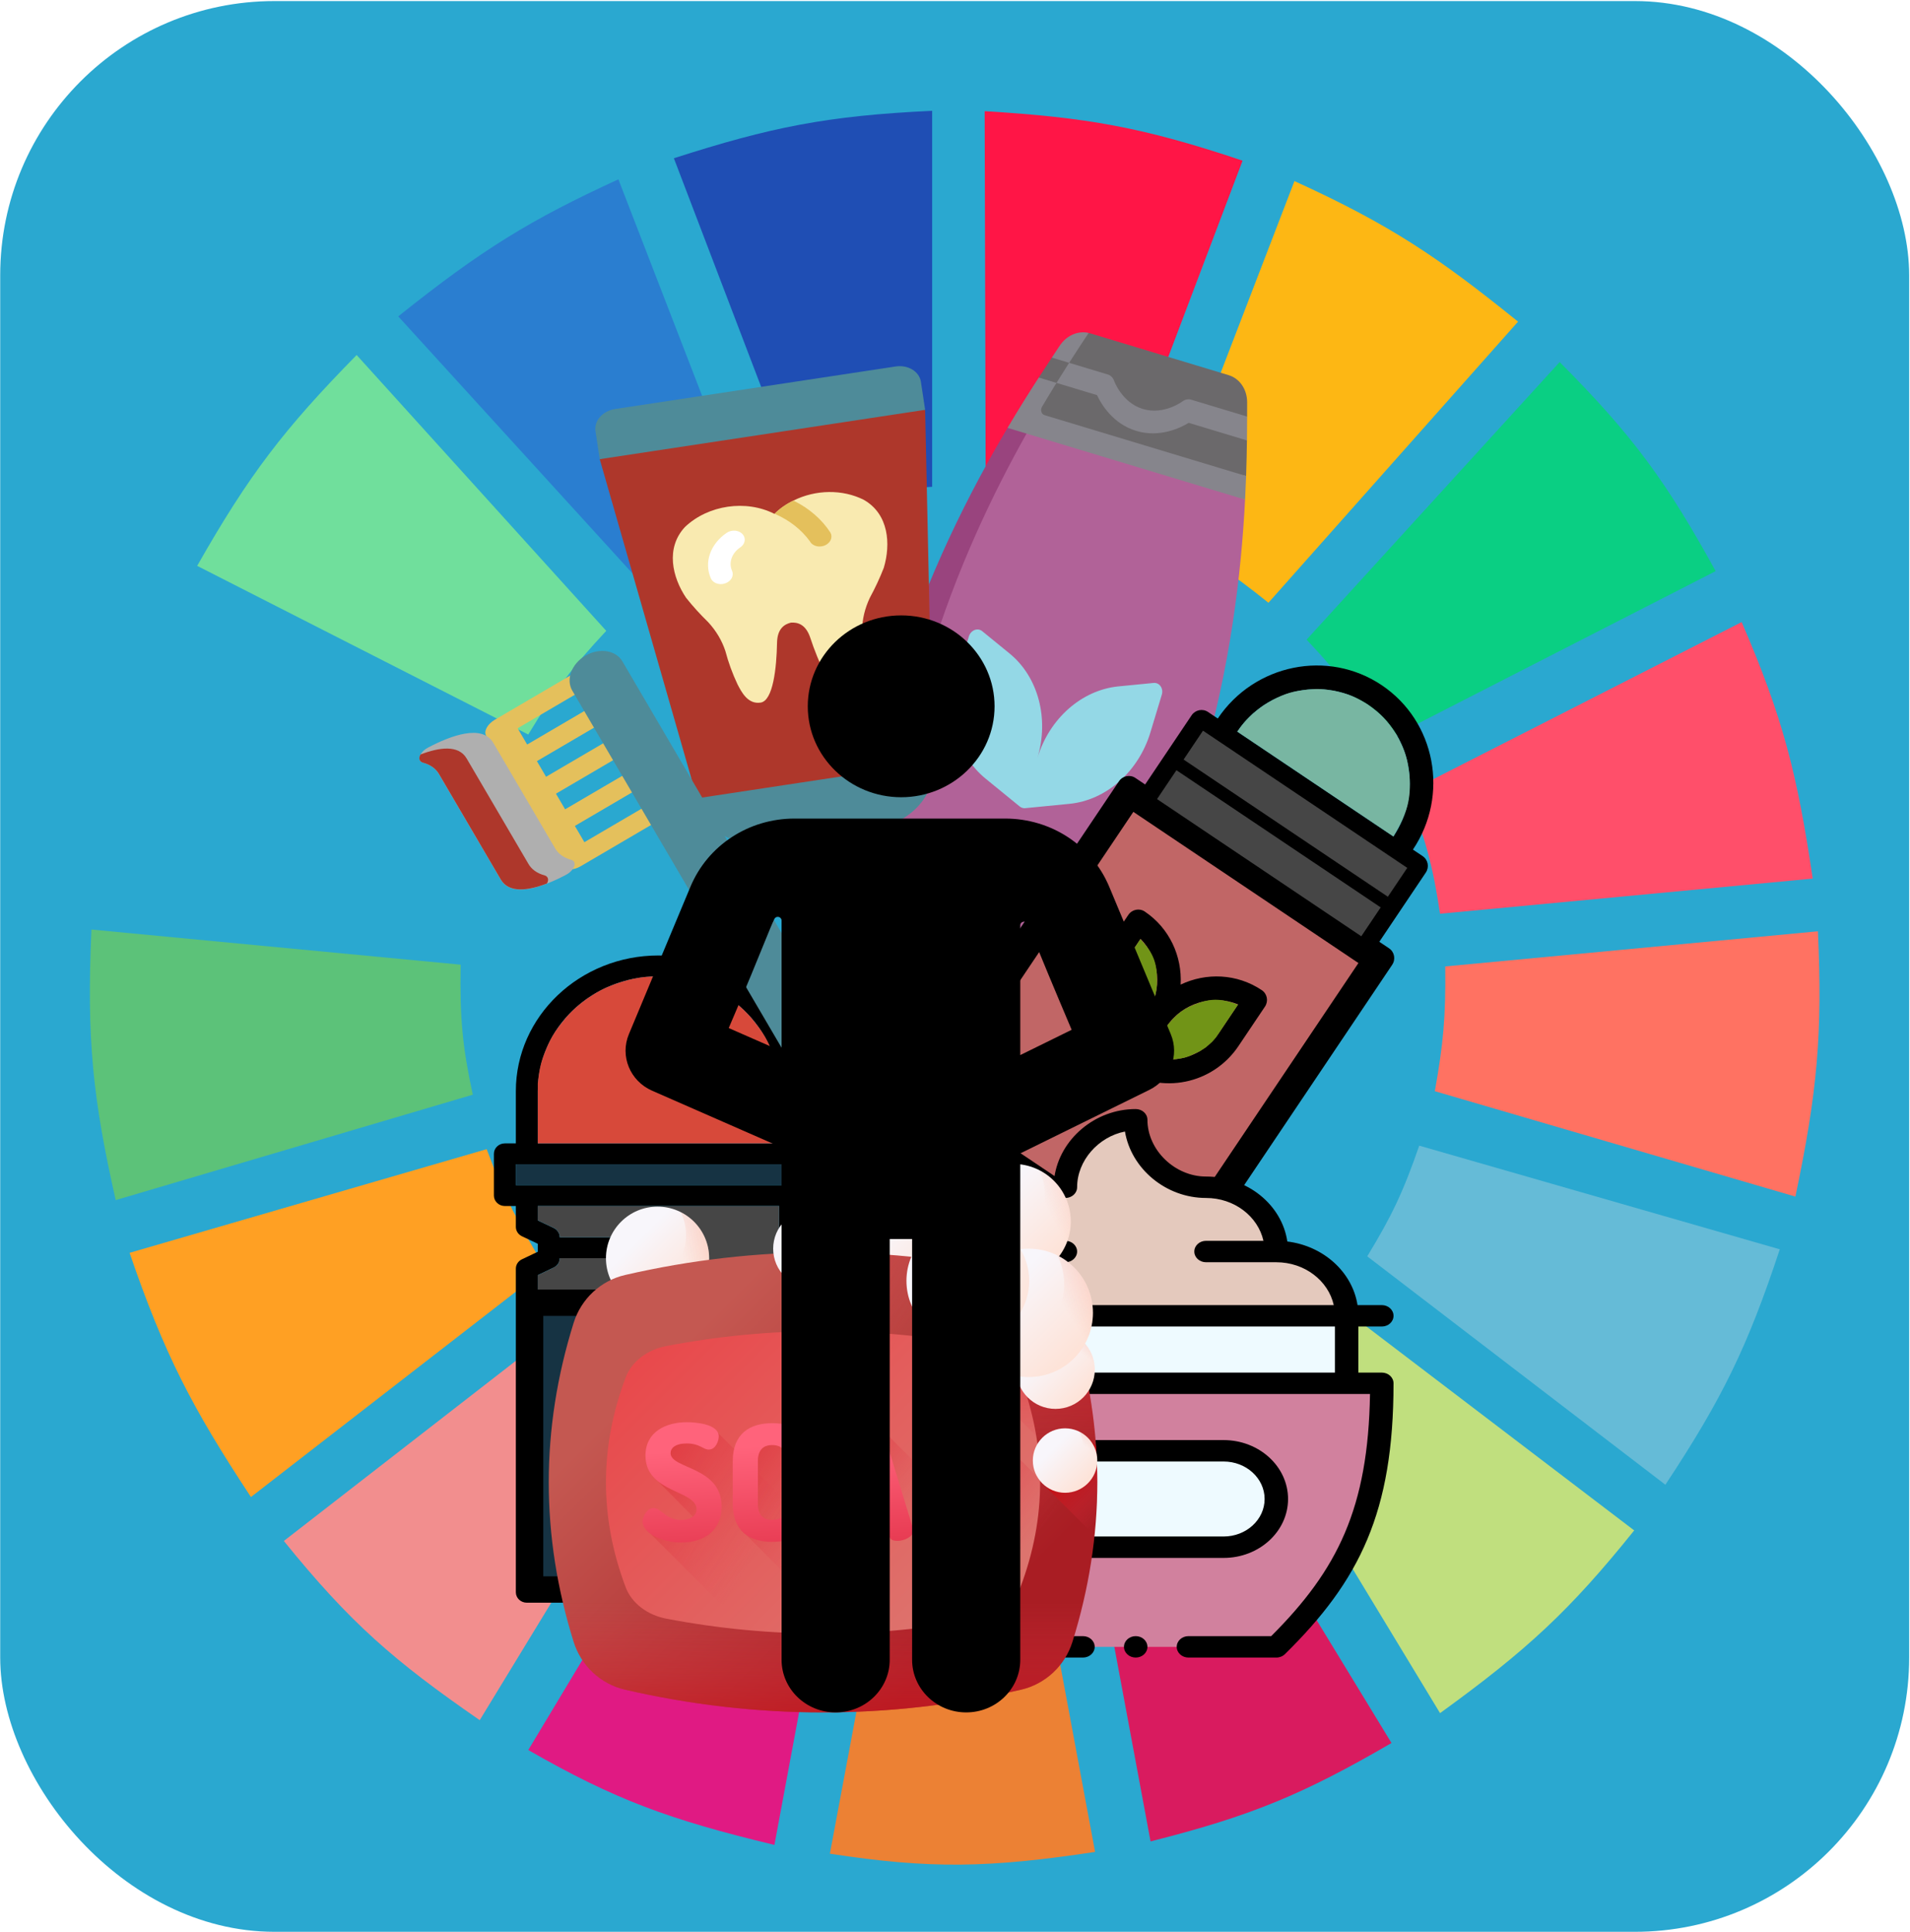 <svg width="686" height="694" viewBox="0 0 686 694" fill="none" xmlns="http://www.w3.org/2000/svg">
<rect x="0.074" y="0.383" width="685.626" height="693.507" rx="98.51" fill="#2AA8D0"/>
<g clip-path="url(#clip0)">
<path d="M289.97 182.426L242.031 56.841C276.842 45.664 296.998 41.575 334.796 39.802V174.853C316.83 175.86 306.987 177.482 289.97 182.426Z" fill="#1F4EB4"/>
<path d="M354.022 174.589L353.654 39.933C390.105 42.139 410.366 45.642 446.283 57.714L398.549 183.799C381.42 178.216 371.657 176.155 354.022 174.589Z" fill="#FF1546"/>
<path d="M416.354 191.26L464.915 65.045C499.441 80.798 516.589 92.4 545.228 115.531L455.576 216.503C441.557 205.298 433.173 199.558 416.354 191.26Z" fill="#FDB714"/>
<path d="M469.271 229.756L560.168 130.046C586.833 156.787 598.738 173.429 616.2 205.144L496.665 266.358C487.433 250.863 481.56 242.752 469.271 229.756Z" fill="#0ACF83"/>
<path d="M505.381 284.66L625.539 223.445C640.428 257.836 645.512 278.174 651.064 315.582L517.21 328.204C514.585 310.743 511.993 301.218 505.381 284.66Z" fill="#FF4F6A"/>
<path d="M515.34 391.943C518.337 375.176 519.292 365.432 519.075 347.136L652.93 334.515C654.592 371.2 652.766 392.049 644.836 429.807L515.34 391.943Z" fill="#FF7262"/>
<path d="M491.059 451.264C499.836 436.847 503.968 428.179 509.736 411.506L639.233 448.739C627.646 483.763 618.654 502.28 598.142 533.304L491.059 451.264Z" fill="#65BBD7"/>
<path d="M586.942 549.712L479.236 467.672C467.402 481.167 460.29 488.043 446.861 499.226L517.213 615.344C548.368 592.765 563.814 578.528 586.942 549.712Z" fill="#C0DF7E"/>
<path d="M499.774 626.072L429.422 510.585C414.159 518.298 405.22 522.112 388.332 527.624L413.235 661.412C448.913 652.418 467.873 644.643 499.774 626.072Z" fill="#D91B5F"/>
<path d="M322.962 532.673C340.708 533.835 350.659 533.488 368.41 531.411L393.313 665.199C355.25 670.934 334.335 671.405 298.059 665.83L322.962 532.673Z" fill="#EC8134"/>
<path d="M189.736 628.597L259.465 512.479C275.274 520.747 284.864 524.266 303.046 528.887L278.143 662.675C240.499 653.633 220.914 646.484 189.736 628.597Z" fill="#E01A83"/>
<path d="M101.947 553.498L208.408 470.827C220.28 484.795 228.001 491.46 242.65 502.381L172.299 617.868C141.505 596.583 125.733 582.918 101.947 553.498Z" fill="#F28E8E"/>
<path d="M90.124 537.721C68.947 505.569 59.065 486.536 46.543 450.002L174.794 412.768C181.2 430.018 186.058 439.354 195.962 455.681L90.124 537.721Z" fill="#FFA023"/>
<path d="M41.557 431.07C33.318 394.547 31.086 373.361 32.841 333.884L165.45 346.505C165.111 366.056 166.155 376.219 169.808 393.205L41.557 431.07Z" fill="#5CC279"/>
<path d="M34.707 314.32L167.317 325.68C170.996 308.284 173.754 298.6 180.391 281.504L62.101 220.29C46.379 255.75 40.145 276.28 34.707 314.32Z" fill="#2AA8D0"/>
<path d="M70.816 203.251C89.353 170.616 101.98 154.11 128.094 127.521L217.745 226.6C205.614 239.567 199.495 247.739 189.729 263.834L70.816 203.251Z" fill="#70DF9C"/>
<path d="M233.309 212.717C246.759 202.579 254.852 197.504 270.664 189.998L222.103 64.414C190.503 78.928 173.153 89.554 143.035 113.638L233.309 212.717Z" fill="#2A7ED0"/>
<g filter="url(#filter0_dd)">
<path d="M430.938 276.71C442.002 240.089 445.842 205.384 447.186 179.46L367.459 149.649C355.517 170.914 338.893 203.013 329.358 234.573C309.991 298.673 314.51 342.175 312.584 357.419L384.533 373.433C384.553 373.425 384.573 373.417 384.593 373.409C395.595 357.172 415.291 328.498 430.938 276.71Z" fill="#B16298"/>
<path d="M319.042 350.154C319.424 332.865 315.942 295.746 334.001 235.975C343.536 204.415 356.751 177.01 368.693 155.744L367.464 149.649L361.875 153.684C348.639 176.015 332.62 207.04 321.556 243.662C305.909 295.45 306.433 330.232 306.604 349.845C306.664 356.742 310.643 362.555 316.553 364.341L368.287 379.971C374.185 381.753 380.701 379.13 384.573 373.445L321.94 354.522C320.172 353.987 318.996 352.222 319.042 350.154Z" fill="#99447E"/>
<path d="M447.554 170.987C447.717 166.345 447.806 162.066 447.855 158.2L443.864 153.05L447.916 149.634C447.922 147.774 447.922 146.072 447.926 144.537C447.939 139.89 445.271 135.958 441.293 134.756C430.503 131.496 391.53 119.721 391.53 119.721C391.353 119.667 391.175 119.627 390.996 119.585C390.996 119.585 373.794 140.075 366.66 152.269L447.554 170.987Z" fill="#6B696B"/>
<path d="M447.558 170.988L375.166 149.116C374.017 148.769 373.561 147.274 374.248 146.115C380.835 134.995 386.735 126.027 391 119.587C387.167 118.691 383.043 120.491 380.594 124.194C379.748 125.475 378.806 126.893 377.78 128.444L380.421 132.895L373.088 135.611C369.765 140.749 365.951 146.805 361.873 153.685L447.19 179.462C447.342 176.521 447.463 173.692 447.558 170.988Z" fill="#86858C"/>
<path d="M427.814 143.558C426.775 143.244 425.612 143.486 424.677 144.194C424.611 144.244 417.98 149.172 410.474 146.904C402.969 144.636 400.175 136.861 400.155 136.804C399.775 135.676 398.941 134.835 397.888 134.516L383.992 130.318L377.203 132.332L379.449 137.53L394.005 141.928C395.58 145.28 399.757 152.251 408.097 154.771C416.437 157.29 423.775 153.798 426.943 151.88L447.86 158.199C447.9 155.064 447.914 152.197 447.921 149.633L427.814 143.558Z" fill="#86858C"/>
<path d="M383.993 130.319L377.782 128.442C376.368 130.581 374.792 132.977 373.09 135.609L379.45 137.531C381.033 134.975 382.552 132.569 383.993 130.319Z" fill="#6B696B"/>
<path d="M401.709 246.545C388.505 247.838 376.879 258.102 372.61 272.233C376.879 258.101 372.881 243.118 362.602 234.73L352.776 226.711C351.131 225.368 348.667 226.341 347.984 228.603L343.902 242.112C339.633 256.243 343.631 271.227 353.909 279.615L366.257 289.692C366.815 290.147 367.514 290.359 368.231 290.288L384.093 288.734C397.297 287.441 408.923 277.178 413.192 263.047L417.274 249.537C417.957 247.275 416.444 245.101 414.331 245.308L401.709 246.545Z" fill="#94D8E6"/>
<path d="M498.904 340.633L495.399 338.279L502.554 327.627L512.094 313.425C513.413 311.462 512.909 308.82 510.974 307.521L507.47 305.166C520.62 285.589 515.598 259.101 496.273 246.12C476.949 233.14 450.528 238.507 437.378 258.085L433.873 255.731C431.939 254.431 429.303 254.964 427.984 256.927L418.444 271.129L411.289 281.781L407.785 279.426C405.85 278.127 403.214 278.659 401.895 280.623L325.577 394.239C324.258 396.203 324.762 398.845 326.697 400.144L417.816 461.35C419.75 462.65 422.386 462.117 423.705 460.154L500.024 346.538C501.342 344.574 500.838 341.932 498.904 340.633ZM491.503 253.221C506.962 263.605 510.98 284.797 500.461 300.458L444.387 262.793C454.907 247.131 476.045 242.838 491.503 253.221ZM432.608 265.186L436.113 267.54L499.195 309.913L502.7 312.268L497.93 319.369L427.838 272.287L432.608 265.186ZM423.068 279.388L493.16 326.47L488.39 333.571L418.298 286.489L423.068 279.388ZM419.081 451.895L334.971 395.397L406.519 288.882L410.024 291.236L487.125 343.026L490.629 345.38L419.081 451.895Z" fill="black"/>
<path d="M444.391 262.793L500.465 300.458C505.35 292.182 506.839 287.416 506.256 278.586C505.61 272.852 504.75 269.625 501.547 263.829C498.312 258.911 496.101 256.455 491.069 252.927C486.88 250.354 484.323 249.193 479.065 248.084C475.353 247.479 473.317 247.327 469.811 247.664C464.437 248.237 461.647 249.067 457.137 251.389C454.374 252.871 452.795 253.926 450.037 256.28C447.564 258.58 446.306 259.978 444.391 262.793Z" fill="#78B6A2"/>
<path d="M406.52 288.883L334.971 395.398L419.081 451.897L490.63 345.381L406.52 288.883Z" fill="#C16666" stroke="black" stroke-width="3.94"/>
<path d="M453.204 355.665C444.274 349.667 433.195 349.299 424.037 353.659C424.609 343.532 420.079 333.414 411.149 327.416C409.215 326.117 406.578 326.649 405.26 328.613L395.72 342.815C386.516 356.516 390.03 375.06 403.557 384.147C417.085 393.234 435.581 389.473 444.784 375.772L454.324 361.57C455.643 359.606 455.139 356.965 453.204 355.665ZM402.729 347.523L409.643 337.23C416.521 344.246 417.737 355.466 411.977 364.04L405.064 374.333C398.183 367.321 396.969 356.097 402.729 347.523ZM437.775 371.064C432.015 379.638 421.166 382.759 412.073 379.041L418.987 368.748C424.746 360.174 435.595 357.053 444.689 360.771L437.775 371.064Z" fill="black"/>
<path d="M409.59 337.316L401.69 349.077L400.716 350.999L399.734 353.882L399.268 356.467L399.083 360.529L399.214 362.227L399.494 363.704L400.203 366.434L400.921 368.204L401.569 369.606L402.147 370.638L402.944 371.818L403.96 373.144C404.733 373.975 405.154 374.421 405.125 374.249L412.578 363.153C414.581 359.317 415.27 357.208 415.535 353.546C415.768 345.914 414.31 342.439 409.59 337.316Z" fill="#719417"/>
<path d="M444.646 360.864L436.746 372.625L435.335 374.253L433.038 376.253L430.82 377.661L427.13 379.369L425.509 379.89L424.037 380.189L421.241 380.565L419.33 380.57L417.788 380.5L416.614 380.356L415.22 380.064L413.608 379.625C412.547 379.223 411.974 379.002 412.145 378.964L419.598 367.869C422.392 364.564 424.083 363.128 427.373 361.498C434.351 358.396 438.119 358.432 444.646 360.864Z" fill="#719417"/>
<path d="M432.609 265.187L427.84 272.288L497.931 319.369L502.701 312.268L432.609 265.187Z" fill="#464646" stroke="#464646" stroke-width="3.94"/>
<path d="M423.066 279.388L418.297 286.489L488.388 333.571L493.158 326.47L423.066 279.388Z" fill="#464646" stroke="#464646" stroke-width="3.94"/>
<path d="M496.295 496.871C496.295 526.332 491.236 546.549 480.966 563.823C475.137 573.624 467.628 582.478 458.414 591.533H357.397C331.941 566.52 319.516 543.047 319.516 496.871H496.295Z" fill="#D1819E"/>
<path d="M332.145 472.628H483.67V496.871H332.145V472.628Z" fill="#EEFAFF"/>
<path d="M458.416 449.54C472.365 449.54 483.67 459.876 483.67 472.628H332.145C332.145 459.876 343.45 449.54 357.399 449.54C357.399 436.788 368.704 426.452 382.653 426.452C382.653 413.7 393.959 402.209 407.907 402.209C407.907 414.962 419.213 426.452 433.162 426.452C447.11 426.452 458.416 436.788 458.416 449.54Z" fill="#E4C9BD"/>
<path d="M439.473 521.113C449.932 521.113 458.414 528.867 458.414 538.429C458.414 547.992 449.932 555.746 439.473 555.746H376.337C365.878 555.746 357.396 547.992 357.396 538.429C357.396 528.867 365.878 521.113 376.337 521.113H439.473Z" fill="#EEFAFF"/>
<path d="M462.621 538.429C462.621 526.759 452.236 517.265 439.471 517.265H376.335C363.571 517.265 353.186 526.759 353.186 538.429C353.186 550.099 363.571 559.593 376.335 559.593H439.471C452.236 559.593 462.621 550.099 462.621 538.429ZM361.604 538.429C361.604 531.003 368.212 524.961 376.335 524.961H439.471C447.594 524.961 454.203 531.003 454.203 538.429C454.203 545.856 447.594 551.897 439.471 551.897H376.335C368.212 551.897 361.604 545.856 361.604 538.429Z" fill="black"/>
<path d="M407.902 595.38C410.227 595.38 412.111 593.657 412.111 591.532C412.111 589.407 410.227 587.684 407.902 587.684C405.578 587.684 403.693 589.407 403.693 591.532C403.693 593.657 405.578 595.38 407.902 595.38Z" fill="black"/>
<path d="M319.514 493.023C317.189 493.023 315.305 494.746 315.305 496.871C315.305 542.978 327.38 567.689 354.314 594.154C355.11 594.936 356.226 595.38 357.395 595.38H388.963C391.288 595.38 393.172 593.658 393.172 591.532C393.172 589.407 391.288 587.684 388.963 587.684H359.237C337.36 565.867 324.467 544.08 323.754 500.715H492.055C491.406 541.561 480.514 563.782 456.569 587.684H426.844C424.52 587.684 422.635 589.407 422.635 591.532C422.635 593.658 424.52 595.38 426.844 595.38H458.412C459.581 595.38 460.698 594.936 461.494 594.154C488.354 567.757 500.503 543.127 500.503 496.871C500.503 494.746 498.618 493.023 496.294 493.023H487.875V476.476H496.294C498.618 476.476 500.503 474.754 500.503 472.628C500.503 470.503 498.618 468.78 496.294 468.78H487.574C485.71 456.921 475.366 447.531 462.358 445.933C460.424 432.779 448.066 422.604 433.158 422.604C421.947 422.604 412.113 413.074 412.113 402.209C412.113 400.084 410.228 398.361 407.904 398.361C393.212 398.361 380.617 409.248 378.694 422.846C365.602 424.458 355.209 433.962 353.449 445.933C340.441 447.531 330.097 456.921 328.234 468.78H319.514C317.189 468.78 315.305 470.503 315.305 472.628C315.305 474.754 317.189 476.476 319.514 476.476H327.932V493.023H319.514ZM357.395 453.388H382.649C384.974 453.388 386.858 451.665 386.858 449.54C386.858 447.415 384.974 445.692 382.649 445.692H362.028C363.983 436.92 372.486 430.3 382.649 430.3C384.974 430.3 386.858 428.577 386.858 426.452C386.858 416.856 394.528 408.302 404.044 406.434C406.255 419.742 418.689 430.3 433.158 430.3C443.321 430.3 451.824 436.92 453.78 445.692H433.158C430.833 445.692 428.949 447.415 428.949 449.54C428.949 451.665 430.833 453.388 433.158 453.388H458.412C468.575 453.388 477.079 460.009 479.035 468.78H336.772C338.728 460.009 347.232 453.388 357.395 453.388ZM336.35 476.476H479.457V493.023H336.35V476.476Z" fill="black"/>
<path d="M291.664 410.691H287.723V391.942C287.723 365.064 264.743 343.196 236.498 343.196C208.254 343.196 185.273 365.064 185.273 391.942V410.691H181.333C179.158 410.691 177.393 412.367 177.393 414.44V429.439C177.393 431.513 179.158 433.189 181.333 433.189H185.273V440.688C185.273 442.11 186.117 443.407 187.452 444.044L193.154 446.755V449.62L187.452 452.335C186.117 452.969 185.273 454.266 185.273 455.687V466.936V571.929C185.273 574.002 187.039 575.678 189.214 575.678H283.783C285.958 575.678 287.723 574.002 287.723 571.929V466.936V433.189H291.664C293.839 433.189 295.604 431.513 295.604 429.439V414.44C295.604 412.367 293.839 410.691 291.664 410.691ZM193.154 391.942C193.154 369.2 212.6 350.695 236.498 350.695C260.397 350.695 279.842 369.2 279.842 391.942V410.691H193.154V391.942ZM279.842 568.179H193.154V470.686H279.842V568.179ZM279.842 463.187H193.154V458.005L198.856 455.29C200.192 454.656 201.035 453.359 201.035 451.938H236.498V444.438H201.035C201.035 443.017 200.192 441.72 198.856 441.082L193.154 438.371V433.189H279.842V463.187ZM287.723 425.69H283.783H189.214H185.273V418.19H189.214H283.783H287.723V425.69Z" fill="black"/>
<path d="M193.154 389.131V410.692H279.843V388.897C278.272 378.434 276.27 373.121 269.499 365.227C267.685 363.251 266.628 362.197 264.574 360.539C259.977 357.091 257.307 355.459 252.26 353.509C246.875 351.656 243.857 351.009 238.469 350.696C231.556 350.614 227.672 351.111 220.737 353.509C216.652 355.064 214.526 356.223 210.886 358.665C207.551 361.093 205.961 362.548 203.498 365.227C200.445 368.894 198.147 371.854 196.11 376.944C194.361 381.124 193.706 383.785 193.154 389.131Z" fill="#D7493A"/>
<path d="M185.273 418.19V425.689H287.723V418.19H185.273Z" fill="#163343"/>
<path d="M193.154 470.687V568.179H279.843V470.687H193.154Z" fill="#163343" stroke="black" stroke-width="3.94"/>
<path d="M236.499 538.181C251.709 538.181 264.081 526.403 264.081 511.933V496.934C264.081 494.86 262.316 493.184 260.141 493.184C250.101 493.184 241.326 498.332 236.499 505.982C231.672 498.332 222.896 493.184 212.856 493.184C210.681 493.184 208.916 494.86 208.916 496.934V511.933C208.916 526.403 221.289 538.181 236.499 538.181ZM256.201 501.062V511.933C256.201 520.988 249.419 528.563 240.439 530.303V519.432C240.439 510.377 247.22 502.802 256.201 501.062ZM216.797 501.062C225.777 502.806 232.558 510.377 232.558 519.432V530.303C223.578 528.559 216.797 520.988 216.797 511.933V501.062Z" fill="black"/>
<path d="M216.797 501.153V513.574L217.043 515.449L217.782 518.027L218.767 520.136L220.737 523.183L221.722 524.355L222.707 525.292L224.678 526.933L226.155 527.87L227.387 528.573L228.372 529.042L229.603 529.511L231.081 529.979C232.112 530.205 232.671 530.325 232.558 530.214V518.496C232.114 514.725 231.55 512.853 229.849 510.059C226.058 504.39 223.12 502.575 216.797 501.153Z" fill="#719417"/>
<path d="M256.215 501.153V513.574L255.969 515.449L255.23 518.027L254.245 520.136L252.274 523.183L251.289 524.355L250.304 525.292L248.334 526.933L246.856 527.87L245.625 528.573L244.64 529.042L243.409 529.511L241.931 529.979C240.899 530.205 240.341 530.325 240.453 530.214V518.496C240.898 514.725 241.461 512.853 243.162 510.059C246.954 504.39 249.892 502.575 256.215 501.153Z" fill="#719417"/>
<path d="M193.154 433.189V438.345L198.572 440.923L199.065 441.158L199.804 441.626L200.296 442.329L200.789 443.032L201.035 443.97V444.439H236.498V451.938H201.035V452.407L200.789 453.11L200.543 453.813L200.05 454.516L199.311 454.985L198.572 455.453L197.095 456.156L193.154 458.031V463.187H279.843V433.189H193.154Z" fill="#464646"/>
<path d="M328.081 462.803C338.316 462.803 346.614 454.506 346.614 444.27C346.614 434.035 338.316 425.738 328.081 425.738C317.846 425.738 309.549 434.035 309.549 444.27C309.549 454.506 317.846 462.803 328.081 462.803Z" fill="url(#paint0_linear)"/>
<path d="M336.372 427.693C337.622 430.187 338.327 433.003 338.327 435.983C338.327 446.218 330.029 454.516 319.794 454.516C316.814 454.516 313.999 453.811 311.504 452.561C314.547 458.634 320.827 462.804 328.082 462.804C338.317 462.804 346.615 454.506 346.615 444.271C346.615 437.016 342.445 430.735 336.372 427.693Z" fill="url(#paint1_linear)"/>
<path d="M236.167 470.478C246.402 470.478 254.7 462.18 254.7 451.945C254.7 441.71 246.402 433.413 236.167 433.413C225.932 433.413 217.635 441.71 217.635 451.945C217.635 462.18 225.932 470.478 236.167 470.478Z" fill="url(#paint2_linear)"/>
<path d="M244.458 435.368C245.708 437.862 246.413 440.678 246.413 443.658C246.413 453.893 238.115 462.19 227.88 462.19C224.9 462.19 222.085 461.486 219.59 460.236C222.633 466.309 228.913 470.478 236.168 470.478C246.403 470.478 254.7 462.181 254.7 451.946C254.701 444.691 250.531 438.41 244.458 435.368Z" fill="url(#paint3_linear)"/>
<path d="M385.17 475.142C382.476 466.541 375.46 459.983 366.677 457.961C319.476 447.097 271.73 447.097 224.529 457.961C215.746 459.983 208.73 466.541 206.036 475.142C194.112 513.215 194.114 551.686 206.037 589.755C208.731 598.356 215.747 604.914 224.53 606.935C271.73 617.8 319.476 617.8 366.677 606.935C375.46 604.914 382.476 598.356 385.17 589.755C397.093 551.686 397.094 513.215 385.17 475.142Z" fill="url(#paint4_linear)"/>
<path d="M198.062 551.276C199.377 564.127 202.03 576.964 206.036 589.755C208.73 598.356 215.746 604.914 224.529 606.935C271.73 617.8 319.475 617.8 366.676 606.935C375.459 604.914 382.475 598.356 385.169 589.755C389.175 576.964 391.829 564.127 393.143 551.276H198.062Z" fill="url(#paint5_linear)"/>
<path d="M224.713 570.125C226.845 575.78 232.398 580.091 239.35 581.42C276.709 588.563 314.5 588.563 351.859 581.42C358.811 580.091 364.364 575.78 366.496 570.126C375.934 545.095 375.933 519.803 366.496 494.775C364.364 489.12 358.811 484.809 351.859 483.48C314.5 476.337 276.709 476.337 239.35 483.48C232.398 484.809 226.845 489.12 224.713 494.775C215.276 519.803 215.275 545.094 224.713 570.125Z" fill="url(#paint6_linear)"/>
<path d="M358.046 515.935C355.605 512.572 351.496 511.578 346.762 511.578H334.789C332.764 511.578 331.82 512.463 331.82 513.91V550.697C331.82 551.906 332.398 552.718 333.694 553.137L379.771 599.215C382.19 596.53 384.05 593.319 385.166 589.755C389.195 576.89 391.858 563.979 393.164 551.053L358.046 515.935Z" fill="url(#paint7_linear)"/>
<path d="M385.173 589.756C385.81 587.72 386.407 585.683 386.976 583.646L317.134 513.804C316.47 511.813 313.891 511.231 311.253 511.231C308.592 511.231 306.376 511.828 305.739 513.853L294.981 549.136C294.923 549.368 294.865 549.599 294.865 549.773C294.865 550.961 295.496 551.969 296.825 552.632L353.816 609.623C358.108 608.816 362.396 607.922 366.68 606.936C375.463 604.914 382.479 598.357 385.173 589.756Z" fill="url(#paint8_linear)"/>
<path d="M366.673 606.935C370.027 606.163 373.122 604.728 375.819 602.772L289.125 516.078C286.587 512.619 282.303 511.578 277.35 511.578C269.367 511.578 263.564 514.893 263.564 524.842V540.17C263.564 545.525 264.973 549.068 267.874 551.2L329.862 613.189C342.157 611.832 354.433 609.753 366.673 606.935Z" fill="url(#paint9_linear)"/>
<path d="M352.953 609.784L257.944 514.775C256.626 511.321 249.422 511.231 246.642 511.231C239.412 511.231 232.221 514.142 232.221 522.818C232.221 527.2 233.757 530.035 236.356 532.104L248.869 544.746C247.763 545.595 246.114 546.341 244.56 546.341C239.181 546.341 237.445 542.061 234.726 542.061C232.528 542.061 231.18 544.567 231.18 546.533C231.18 548.124 231.901 549.694 233.737 550.985L297.821 615.069C316.222 614.938 334.62 613.18 352.953 609.784Z" fill="url(#paint10_linear)"/>
<path d="M240.852 521.95C240.852 520.157 242.529 518.48 246.636 518.48C251.379 518.48 252.478 520.678 254.56 520.678C257.106 520.678 258.147 517.497 258.147 515.935C258.147 511.423 249.702 510.845 246.636 510.845C239.406 510.845 231.829 514.142 231.829 522.818C231.829 536.353 250.164 535.138 250.164 542.138C250.164 544.914 247.215 545.955 244.554 545.955C239.175 545.955 237.439 541.675 234.721 541.675C232.522 541.675 230.787 544.567 230.787 546.533C230.787 550.351 237.15 554.053 244.727 554.053C253.114 554.053 259.188 549.541 259.188 541.212C259.188 526.636 240.852 527.735 240.852 521.95Z" fill="url(#paint11_linear)"/>
<path d="M277.351 511.193C269.369 511.193 263.18 514.895 263.18 524.844V540.172C263.18 550.121 269.369 553.823 277.351 553.823C285.333 553.823 291.58 550.121 291.58 540.172V524.844C291.58 514.895 285.333 511.193 277.351 511.193ZM282.557 540.172C282.557 544.163 280.59 545.956 277.351 545.956C274.112 545.956 272.203 544.163 272.203 540.172V524.843C272.203 520.852 274.112 519.059 277.351 519.059C280.59 519.059 282.557 520.852 282.557 524.843V540.172Z" fill="url(#paint12_linear)"/>
<path d="M317.146 513.853C316.51 511.828 313.907 510.845 311.247 510.845C308.586 510.845 305.983 511.828 305.347 513.853L294.588 549.136C294.53 549.368 294.473 549.599 294.473 549.773C294.473 551.913 297.769 553.475 300.256 553.475C301.702 553.475 302.859 553.012 303.206 551.797L305.173 544.567H317.378L319.344 551.797C319.691 553.012 320.848 553.475 322.294 553.475C324.782 553.475 328.079 551.913 328.079 549.773C328.079 549.599 328.021 549.368 327.963 549.136L317.146 513.853ZM307.024 537.626L311.247 522.124L315.469 537.626H307.024Z" fill="url(#paint13_linear)"/>
<path d="M346.764 511.193H334.79C332.766 511.193 331.436 512.465 331.436 513.911V550.699C331.436 552.55 333.692 553.475 335.947 553.475C338.203 553.475 340.459 552.55 340.459 550.699V538.205H346.185C354.167 538.205 360.414 534.503 360.414 524.786V524.496C360.414 514.779 354.399 511.193 346.764 511.193ZM351.391 525.48C351.391 529.413 349.425 531.264 346.185 531.264H340.459V519.059H346.185C349.425 519.059 351.391 520.91 351.391 524.844V525.48Z" fill="url(#paint14_linear)"/>
<path d="M385.171 475.141C382.477 466.54 375.461 459.983 366.678 457.961C353.597 454.95 341.246 452.777 328.105 451.435C324.689 459.465 325.477 469.108 332.026 475.656L394.031 537.662C394.622 516.79 391.675 495.906 385.171 475.141Z" fill="url(#paint15_linear)"/>
<path d="M390.804 567.335L283.054 459.581C280.233 457.348 279.059 454.064 278.58 450.321C290.506 449.637 301.666 449.641 313.591 450.333C331.323 451.36 349.039 453.902 366.675 457.962C375.459 459.983 382.475 466.538 385.167 475.142C390.962 493.646 393.94 512.239 394.103 530.836C394.211 543.009 393.11 555.185 390.804 567.335Z" fill="url(#paint16_linear)"/>
<path d="M379.096 506.063C386.895 506.063 393.217 499.741 393.217 491.942C393.217 484.143 386.895 477.821 379.096 477.821C371.297 477.821 364.975 484.143 364.975 491.942C364.975 499.741 371.297 506.063 379.096 506.063Z" fill="url(#paint17_linear)"/>
<path d="M385.41 479.31C386.362 481.211 386.899 483.356 386.899 485.627C386.899 493.426 380.577 499.748 372.778 499.748C370.507 499.748 368.362 499.211 366.461 498.259C368.78 502.886 373.565 506.063 379.093 506.063C386.892 506.063 393.214 499.741 393.214 491.942C393.214 486.414 390.037 481.629 385.41 479.31Z" fill="url(#paint18_linear)"/>
<path d="M291.815 462.633C299.614 462.633 305.936 456.31 305.936 448.511C305.936 440.712 299.614 434.39 291.815 434.39C284.016 434.39 277.693 440.712 277.693 448.511C277.693 456.31 284.016 462.633 291.815 462.633Z" fill="url(#paint19_linear)"/>
<path d="M298.135 435.879C299.087 437.78 299.624 439.925 299.624 442.196C299.624 449.995 293.301 456.318 285.503 456.318C283.232 456.318 281.087 455.781 279.186 454.828C281.504 459.456 286.289 462.633 291.818 462.633C299.616 462.633 305.939 456.31 305.939 448.511C305.939 442.983 302.762 438.198 298.135 435.879Z" fill="url(#paint20_linear)"/>
<path d="M382.53 513.427C376.137 513.427 371.34 518.223 371.34 524.617C371.34 527.984 372.392 531.014 374.686 533.129L393.108 551.551C394.221 540.827 394.396 530.093 393.634 519.365L391.042 516.773C388.927 514.479 385.897 513.427 382.53 513.427Z" fill="url(#paint21_linear)"/>
<path d="M382.532 536.193C388.925 536.193 394.108 531.01 394.108 524.617C394.108 518.223 388.925 513.04 382.532 513.04C376.138 513.04 370.955 518.223 370.955 524.617C370.955 531.01 376.138 536.193 382.532 536.193Z" fill="url(#paint22_linear)"/>
<path d="M387.706 514.26C388.487 515.818 388.927 517.577 388.927 519.438C388.927 525.832 383.744 531.015 377.35 531.015C375.489 531.015 373.73 530.575 372.172 529.794C374.073 533.588 377.995 536.192 382.528 536.192C388.921 536.192 394.104 531.009 394.104 524.616C394.104 520.083 391.5 516.16 387.706 514.26Z" fill="url(#paint23_linear)"/>
<path d="M363.884 459.456C375.315 459.456 384.581 450.19 384.581 438.76C384.581 427.329 375.315 418.063 363.884 418.063C352.454 418.063 343.188 427.329 343.188 438.76C343.188 450.19 352.454 459.456 363.884 459.456Z" fill="url(#paint24_linear)"/>
<path d="M373.145 420.247C374.541 423.032 375.328 426.176 375.328 429.505C375.328 440.935 366.062 450.201 354.631 450.201C351.303 450.201 348.159 449.414 345.373 448.019C348.771 454.801 355.785 459.457 363.887 459.457C375.318 459.457 384.584 450.191 384.584 438.76C384.584 430.658 379.927 423.645 373.145 420.247Z" fill="url(#paint25_linear)"/>
<path d="M369.474 494.633C382.211 494.633 392.536 484.308 392.536 471.571C392.536 458.834 382.211 448.509 369.474 448.509C356.737 448.509 346.412 458.834 346.412 471.571C346.412 484.308 356.737 494.633 369.474 494.633Z" fill="url(#paint26_linear)"/>
<path d="M379.79 450.942C381.345 454.047 382.222 457.55 382.222 461.258C382.222 473.995 371.896 484.32 359.16 484.32C355.451 484.32 351.948 483.444 348.844 481.888C352.63 489.445 360.445 494.634 369.474 494.634C382.21 494.634 392.535 484.308 392.535 471.572C392.535 462.544 387.347 454.729 379.79 450.942Z" fill="url(#paint27_linear)"/>
<path d="M347.605 482.111C359.778 482.111 369.647 472.242 369.647 460.069C369.647 447.895 359.778 438.026 347.605 438.026C335.431 438.026 325.562 447.895 325.562 460.069C325.562 472.242 335.431 482.111 347.605 482.111Z" fill="url(#paint28_linear)"/>
<path d="M334.996 273.915L295.214 290.253L250.361 286.748L215.399 164.928L273.821 145.762L332.274 147.207L334.996 273.915Z" fill="#AE372B"/>
<path d="M220.916 146.913L321.671 131.636C326.123 130.961 330.187 133.421 330.749 137.131L332.277 147.207L215.402 164.928L213.874 154.852C213.311 151.142 216.464 147.588 220.916 146.913Z" fill="#4E8B99"/>
<path d="M317.425 203.949C316.004 207.603 314.331 211.195 312.419 214.707C310.636 218.463 309.685 222.428 309.616 226.4C309.801 230.635 309.592 234.895 308.99 239.139C308.436 242.28 307.568 247.154 303.013 247.844C298.539 248.523 293.836 237.623 291.01 229.049C289.356 224.113 286.375 223.499 284.088 223.64C281.862 224.184 279.199 225.653 279.082 230.858C278.925 239.884 277.664 251.688 273.19 252.366C268.635 253.057 266.361 248.66 264.899 245.824C263.068 241.949 261.605 237.943 260.527 233.843C259.283 230.071 257.2 226.565 254.383 223.506C251.517 220.72 248.854 217.784 246.412 214.717C241.462 207.359 238.963 196.847 246.021 189.283C254.349 181.37 267.949 179.381 278.165 184.581L278.237 184.502C280.148 182.616 282.434 181.023 284.987 179.802C292.964 175.804 302.677 175.705 310.261 179.543C319.244 184.674 319.971 195.455 317.425 203.949Z" fill="#F9EAB0"/>
<path d="M296.209 195.93C295.845 196.083 295.458 196.188 295.061 196.242C293.277 196.52 291.558 195.766 290.865 194.405C287.862 190.278 283.607 186.924 278.504 184.667C278.404 184.621 278.314 184.566 278.232 184.502C280.144 182.616 282.43 181.023 284.982 179.803C290.585 182.56 295.164 186.528 298.272 191.323C298.716 192.131 298.747 193.071 298.358 193.936C297.972 194.801 297.197 195.519 296.209 195.93Z" fill="#E4C05C"/>
<path d="M259.627 209.757C257.728 210.043 255.92 209.185 255.288 207.697C252.799 201.977 255.13 195.355 261.037 191.365C262.214 190.599 263.755 190.396 265.08 190.834C266.404 191.272 267.312 192.285 267.459 193.489C267.606 194.695 266.972 195.91 265.795 196.677C262.782 198.75 261.625 202.162 262.948 205.087C263.304 205.924 263.24 206.863 262.773 207.699C262.304 208.536 261.471 209.199 260.452 209.543C260.187 209.638 259.91 209.709 259.627 209.757Z" fill="white"/>
<path d="M250.365 286.747L335 273.914C336.687 285.042 327.229 295.706 313.873 297.731L277.601 303.231C264.247 305.256 252.053 297.875 250.365 286.747Z" fill="#4E8B99"/>
<path d="M307.642 333.035L294.02 335.1C289.88 335.728 286.017 333.64 285.083 330.271L277.602 303.232L313.873 297.732L314.746 325.773C314.852 329.267 311.782 332.407 307.642 333.035Z" fill="#AE372B"/>
<path d="M221.532 256.419L187.97 276.088C185.322 277.64 182.409 277.588 181.463 275.974L174.612 264.283C173.666 262.67 175.044 260.102 177.693 258.55L211.254 238.882C213.899 237.331 216.816 237.383 217.761 238.996L224.612 250.686C225.558 252.301 224.177 254.869 221.532 256.419ZM189.339 267.433L213.308 253.386L209.882 247.54L185.913 261.587L189.339 267.433Z" fill="#E4C05C"/>
<path d="M228.45 268.223L194.888 287.892C192.24 289.443 189.327 289.392 188.381 287.778L181.529 276.086C180.584 274.473 181.962 271.906 184.61 270.354L218.172 250.686C220.817 249.135 223.733 249.185 224.678 250.798L231.53 262.49C232.476 264.104 231.095 266.673 228.45 268.223ZM196.256 279.236L220.225 265.189L216.8 259.343L192.831 273.39L196.256 279.236Z" fill="#E4C05C"/>
<path d="M235.166 279.69L201.605 299.359C198.957 300.911 196.044 300.859 195.098 299.246L188.246 287.553C187.3 285.94 188.679 283.373 191.327 281.821L224.889 262.153C227.534 260.602 230.45 260.652 231.395 262.266L238.248 273.959C239.193 275.572 237.812 278.14 235.166 279.69ZM202.973 290.703L226.942 276.656L223.516 270.811L199.547 284.858L202.973 290.703Z" fill="#E4C05C"/>
<path d="M242.086 291.494L208.525 311.163C205.877 312.714 202.964 312.663 202.018 311.05L195.166 299.358C194.22 297.744 195.599 295.177 198.247 293.625L231.808 273.957C234.454 272.406 237.37 272.456 238.316 274.071L245.168 285.762C246.113 287.375 244.732 289.944 242.086 291.494ZM209.893 302.507L233.862 288.46L230.436 282.614L206.467 296.661L209.893 302.507Z" fill="#E4C05C"/>
<path d="M210.257 235.505C215.222 232.596 221.165 233.507 223.531 237.545L309.193 383.714C311.558 387.75 309.45 393.382 304.485 396.292C299.52 399.201 293.576 398.288 291.211 394.252L205.549 248.083C203.183 244.046 205.292 238.415 210.257 235.505Z" fill="#4E8B99"/>
<path d="M203.262 314.238C200.986 315.461 198.644 316.537 196.267 317.451C189.616 319.989 182.769 320.927 179.841 315.931L157.738 278.215C156.603 276.149 154.574 274.656 151.922 273.937C150.616 273.58 150.227 272.301 151.03 271.001C151.615 270.004 152.592 269.113 153.752 268.519C161.895 264.22 173.187 260.026 177.172 266.826L199.276 304.542C200.411 306.609 202.439 308.101 205.091 308.82C207.47 309.466 206.365 312.627 203.262 314.238Z" fill="#AFAFAF"/>
<path d="M196.428 317.347C189.706 319.927 182.795 320.902 179.868 315.908L157.768 278.198C156.635 276.132 154.596 274.645 151.925 273.938C150.609 273.586 150.223 272.306 151.04 270.998C157.761 268.42 164.673 267.442 167.599 272.437L189.699 310.146C190.833 312.213 192.871 313.7 195.541 314.407C196.857 314.759 197.243 316.04 196.428 317.347Z" fill="#AE372B"/>
<path fill-rule="evenodd" clip-rule="evenodd" d="M323.667 286.361C342.124 286.361 357.211 271.784 357.211 253.701C357.211 235.666 342.195 221.044 323.667 221.044C305.14 221.044 290.123 235.666 290.123 253.701C290.123 271.883 305.312 286.361 323.667 286.361ZM366.441 414.291L412.809 391.47C420.325 387.769 423.673 379.072 420.501 371.472L398.398 318.526C392.182 303.642 377.502 294.022 360.997 294.022H285.374C268.869 294.022 254.189 303.642 247.976 318.526L225.87 371.472C222.594 379.325 226.281 388.295 234.22 391.774L280.711 412.156V596.173C280.711 606.644 289.429 615.083 300.131 615.083C310.859 615.083 319.554 606.617 319.554 596.173V445.033H327.595V596.173C327.595 606.617 336.291 615.083 347.018 615.083C357.792 615.083 366.441 606.572 366.441 596.173V414.291ZM384.898 369.894L366.441 378.976V332.367C366.441 330.927 368.47 330.53 369.041 331.859C369.64 333.253 370.447 335.221 371.62 338.082L371.62 338.083C374.037 343.978 378.006 353.658 384.898 369.894ZM274.608 338.411L274.608 338.411C276.375 334.051 277.371 331.593 278.136 330.067C278.769 328.81 280.708 329.24 280.708 330.641V377.593L261.73 369.272C268.363 353.819 272.201 344.35 274.608 338.411Z" fill="black"/>
</g>
</g>
<defs>
<filter id="filter0_dd" x="110.406" y="75.25" width="470.395" height="575.297" filterUnits="userSpaceOnUse" color-interpolation-filters="sRGB">
<feFlood flood-opacity="0" result="BackgroundImageFix"/>
<feColorMatrix in="SourceAlpha" type="matrix" values="0 0 0 0 0 0 0 0 0 0 0 0 0 0 0 0 0 0 127 0"/>
<feOffset dx="19.702" dy="19.702"/>
<feGaussianBlur stdDeviation="7.881"/>
<feColorMatrix type="matrix" values="0 0 0 0 0 0 0 0 0 0 0 0 0 0 0 0 0 0 0.25 0"/>
<feBlend mode="normal" in2="BackgroundImageFix" result="effect1_dropShadow"/>
<feColorMatrix in="SourceAlpha" type="matrix" values="0 0 0 0 0 0 0 0 0 0 0 0 0 0 0 0 0 0 127 0"/>
<feOffset dx="-19.702" dy="-19.702"/>
<feGaussianBlur stdDeviation="7.881"/>
<feColorMatrix type="matrix" values="0 0 0 0 0 0 0 0 0 0 0 0 0 0 0 0 0 0 0.25 0"/>
<feBlend mode="normal" in2="effect1_dropShadow" result="effect2_dropShadow"/>
<feBlend mode="normal" in="SourceGraphic" in2="effect2_dropShadow" result="shape"/>
</filter>
<linearGradient id="paint0_linear" x1="321.147" y1="437.336" x2="345.15" y2="461.339" gradientUnits="userSpaceOnUse">
<stop stop-color="#F8F6FB"/>
<stop offset="1" stop-color="#FFDECF"/>
</linearGradient>
<linearGradient id="paint1_linear" x1="337.214" y1="443.812" x2="368.11" y2="426.539" gradientUnits="userSpaceOnUse">
<stop stop-color="#FAA68E" stop-opacity="0"/>
<stop offset="1" stop-color="#FAA68E"/>
</linearGradient>
<linearGradient id="paint2_linear" x1="229.233" y1="445.011" x2="253.236" y2="469.014" gradientUnits="userSpaceOnUse">
<stop stop-color="#F8F6FB"/>
<stop offset="1" stop-color="#FFDECF"/>
</linearGradient>
<linearGradient id="paint3_linear" x1="245.3" y1="451.487" x2="276.196" y2="434.215" gradientUnits="userSpaceOnUse">
<stop stop-color="#FAA68E" stop-opacity="0"/>
<stop offset="1" stop-color="#FAA68E"/>
</linearGradient>
<linearGradient id="paint4_linear" x1="245.651" y1="482.496" x2="348.645" y2="585.49" gradientUnits="userSpaceOnUse">
<stop stop-color="#C45851"/>
<stop offset="1" stop-color="#A91D23"/>
</linearGradient>
<linearGradient id="paint5_linear" x1="295.603" y1="575.329" x2="295.603" y2="655.541" gradientUnits="userSpaceOnUse">
<stop stop-color="#E63950" stop-opacity="0"/>
<stop offset="0.047" stop-color="#E4354B" stop-opacity="0.047"/>
<stop offset="0.467" stop-color="#D31822" stop-opacity="0.467"/>
<stop offset="0.799" stop-color="#C90709" stop-opacity="0.799"/>
<stop offset="1" stop-color="#C50000"/>
</linearGradient>
<linearGradient id="paint6_linear" x1="343.485" y1="580.331" x2="192.654" y2="429.5" gradientUnits="userSpaceOnUse">
<stop stop-color="#DD746E"/>
<stop offset="1" stop-color="#EE353C"/>
</linearGradient>
<linearGradient id="paint7_linear" x1="368.575" y1="557.067" x2="294.252" y2="501.614" gradientUnits="userSpaceOnUse">
<stop stop-color="#E63950" stop-opacity="0"/>
<stop offset="0.047" stop-color="#E4354B" stop-opacity="0.047"/>
<stop offset="0.467" stop-color="#D31822" stop-opacity="0.467"/>
<stop offset="0.799" stop-color="#C90709" stop-opacity="0.799"/>
<stop offset="1" stop-color="#C50000"/>
</linearGradient>
<linearGradient id="paint8_linear" x1="319.668" y1="549.392" x2="260.337" y2="504.316" gradientUnits="userSpaceOnUse">
<stop stop-color="#E63950" stop-opacity="0"/>
<stop offset="0.047" stop-color="#E4354B" stop-opacity="0.047"/>
<stop offset="0.467" stop-color="#D31822" stop-opacity="0.467"/>
<stop offset="0.799" stop-color="#C90709" stop-opacity="0.799"/>
<stop offset="1" stop-color="#C50000"/>
</linearGradient>
<linearGradient id="paint9_linear" x1="296.482" y1="555.614" x2="208.586" y2="497.017" gradientUnits="userSpaceOnUse">
<stop stop-color="#E63950" stop-opacity="0"/>
<stop offset="0.047" stop-color="#E4354B" stop-opacity="0.047"/>
<stop offset="0.467" stop-color="#D31822" stop-opacity="0.467"/>
<stop offset="0.799" stop-color="#C90709" stop-opacity="0.799"/>
<stop offset="1" stop-color="#C50000"/>
</linearGradient>
<linearGradient id="paint10_linear" x1="270.585" y1="560.018" x2="166.492" y2="496.02" gradientUnits="userSpaceOnUse">
<stop stop-color="#E63950" stop-opacity="0"/>
<stop offset="0.047" stop-color="#E4354B" stop-opacity="0.047"/>
<stop offset="0.467" stop-color="#D31822" stop-opacity="0.467"/>
<stop offset="0.799" stop-color="#C90709" stop-opacity="0.799"/>
<stop offset="1" stop-color="#C50000"/>
</linearGradient>
<linearGradient id="paint11_linear" x1="243.871" y1="521.206" x2="246.189" y2="560.223" gradientUnits="userSpaceOnUse">
<stop stop-color="#FF637B"/>
<stop offset="1" stop-color="#E63950"/>
</linearGradient>
<linearGradient id="paint12_linear" x1="276.593" y1="519.263" x2="278.911" y2="558.28" gradientUnits="userSpaceOnUse">
<stop stop-color="#FF637B"/>
<stop offset="1" stop-color="#E63950"/>
</linearGradient>
<linearGradient id="paint13_linear" x1="309.346" y1="517.316" x2="311.664" y2="556.333" gradientUnits="userSpaceOnUse">
<stop stop-color="#FF637B"/>
<stop offset="1" stop-color="#E63950"/>
</linearGradient>
<linearGradient id="paint14_linear" x1="344.613" y1="515.222" x2="346.931" y2="554.239" gradientUnits="userSpaceOnUse">
<stop stop-color="#FF637B"/>
<stop offset="1" stop-color="#E63950"/>
</linearGradient>
<linearGradient id="paint15_linear" x1="359.771" y1="522.302" x2="360.93" y2="437.109" gradientUnits="userSpaceOnUse">
<stop stop-color="#E63950" stop-opacity="0"/>
<stop offset="0.047" stop-color="#E4354B" stop-opacity="0.047"/>
<stop offset="0.467" stop-color="#D31822" stop-opacity="0.467"/>
<stop offset="0.799" stop-color="#C90709" stop-opacity="0.799"/>
<stop offset="1" stop-color="#C50000"/>
</linearGradient>
<linearGradient id="paint16_linear" x1="323.79" y1="480.029" x2="217.111" y2="417.97" gradientUnits="userSpaceOnUse">
<stop stop-color="#E63950" stop-opacity="0"/>
<stop offset="0.047" stop-color="#E4354B" stop-opacity="0.047"/>
<stop offset="0.467" stop-color="#D31822" stop-opacity="0.467"/>
<stop offset="0.799" stop-color="#C90709" stop-opacity="0.799"/>
<stop offset="1" stop-color="#C50000"/>
</linearGradient>
<linearGradient id="paint17_linear" x1="373.813" y1="486.659" x2="392.102" y2="504.948" gradientUnits="userSpaceOnUse">
<stop stop-color="#F8F6FB"/>
<stop offset="1" stop-color="#FFDECF"/>
</linearGradient>
<linearGradient id="paint18_linear" x1="388.419" y1="486.178" x2="400.32" y2="470.507" gradientUnits="userSpaceOnUse">
<stop stop-color="#FAA68E" stop-opacity="0"/>
<stop offset="1" stop-color="#FAA68E"/>
</linearGradient>
<linearGradient id="paint19_linear" x1="286.531" y1="443.228" x2="304.82" y2="461.517" gradientUnits="userSpaceOnUse">
<stop stop-color="#F8F6FB"/>
<stop offset="1" stop-color="#FFDECF"/>
</linearGradient>
<linearGradient id="paint20_linear" x1="301.143" y1="442.747" x2="313.044" y2="427.077" gradientUnits="userSpaceOnUse">
<stop stop-color="#FAA68E" stop-opacity="0"/>
<stop offset="1" stop-color="#FAA68E"/>
</linearGradient>
<linearGradient id="paint21_linear" x1="399.376" y1="541.463" x2="379.963" y2="522.05" gradientUnits="userSpaceOnUse">
<stop stop-color="#E63950" stop-opacity="0"/>
<stop offset="0.047" stop-color="#E4354B" stop-opacity="0.047"/>
<stop offset="0.467" stop-color="#D31822" stop-opacity="0.467"/>
<stop offset="0.799" stop-color="#C90709" stop-opacity="0.799"/>
<stop offset="1" stop-color="#C50000"/>
</linearGradient>
<linearGradient id="paint22_linear" x1="378.2" y1="520.285" x2="393.194" y2="535.278" gradientUnits="userSpaceOnUse">
<stop stop-color="#F8F6FB"/>
<stop offset="1" stop-color="#FFDECF"/>
</linearGradient>
<linearGradient id="paint23_linear" x1="390.173" y1="519.89" x2="399.929" y2="507.043" gradientUnits="userSpaceOnUse">
<stop stop-color="#FAA68E" stop-opacity="0"/>
<stop offset="1" stop-color="#FAA68E"/>
</linearGradient>
<linearGradient id="paint24_linear" x1="356.141" y1="431.016" x2="382.946" y2="457.821" gradientUnits="userSpaceOnUse">
<stop stop-color="#F8F6FB"/>
<stop offset="1" stop-color="#FFDECF"/>
</linearGradient>
<linearGradient id="paint25_linear" x1="377.456" y1="436.499" x2="416.007" y2="416.256" gradientUnits="userSpaceOnUse">
<stop stop-color="#FAA68E" stop-opacity="0"/>
<stop offset="1" stop-color="#FAA68E"/>
</linearGradient>
<linearGradient id="paint26_linear" x1="360.845" y1="462.942" x2="390.714" y2="492.811" gradientUnits="userSpaceOnUse">
<stop stop-color="#F8F6FB"/>
<stop offset="1" stop-color="#FFDECF"/>
</linearGradient>
<linearGradient id="paint27_linear" x1="382.354" y1="470.016" x2="416.56" y2="448.336" gradientUnits="userSpaceOnUse">
<stop stop-color="#FAA68E" stop-opacity="0"/>
<stop offset="1" stop-color="#FAA68E"/>
</linearGradient>
<linearGradient id="paint28_linear" x1="344.053" y1="458.629" x2="377.662" y2="472.397" gradientUnits="userSpaceOnUse">
<stop stop-color="#F8F6FB"/>
<stop offset="1" stop-color="#FFDECF"/>
</linearGradient>
<clipPath id="clip0">
<rect width="622.58" height="646.222" fill="white" transform="translate(31.598 24.025)"/>
</clipPath>
</defs>
</svg>
